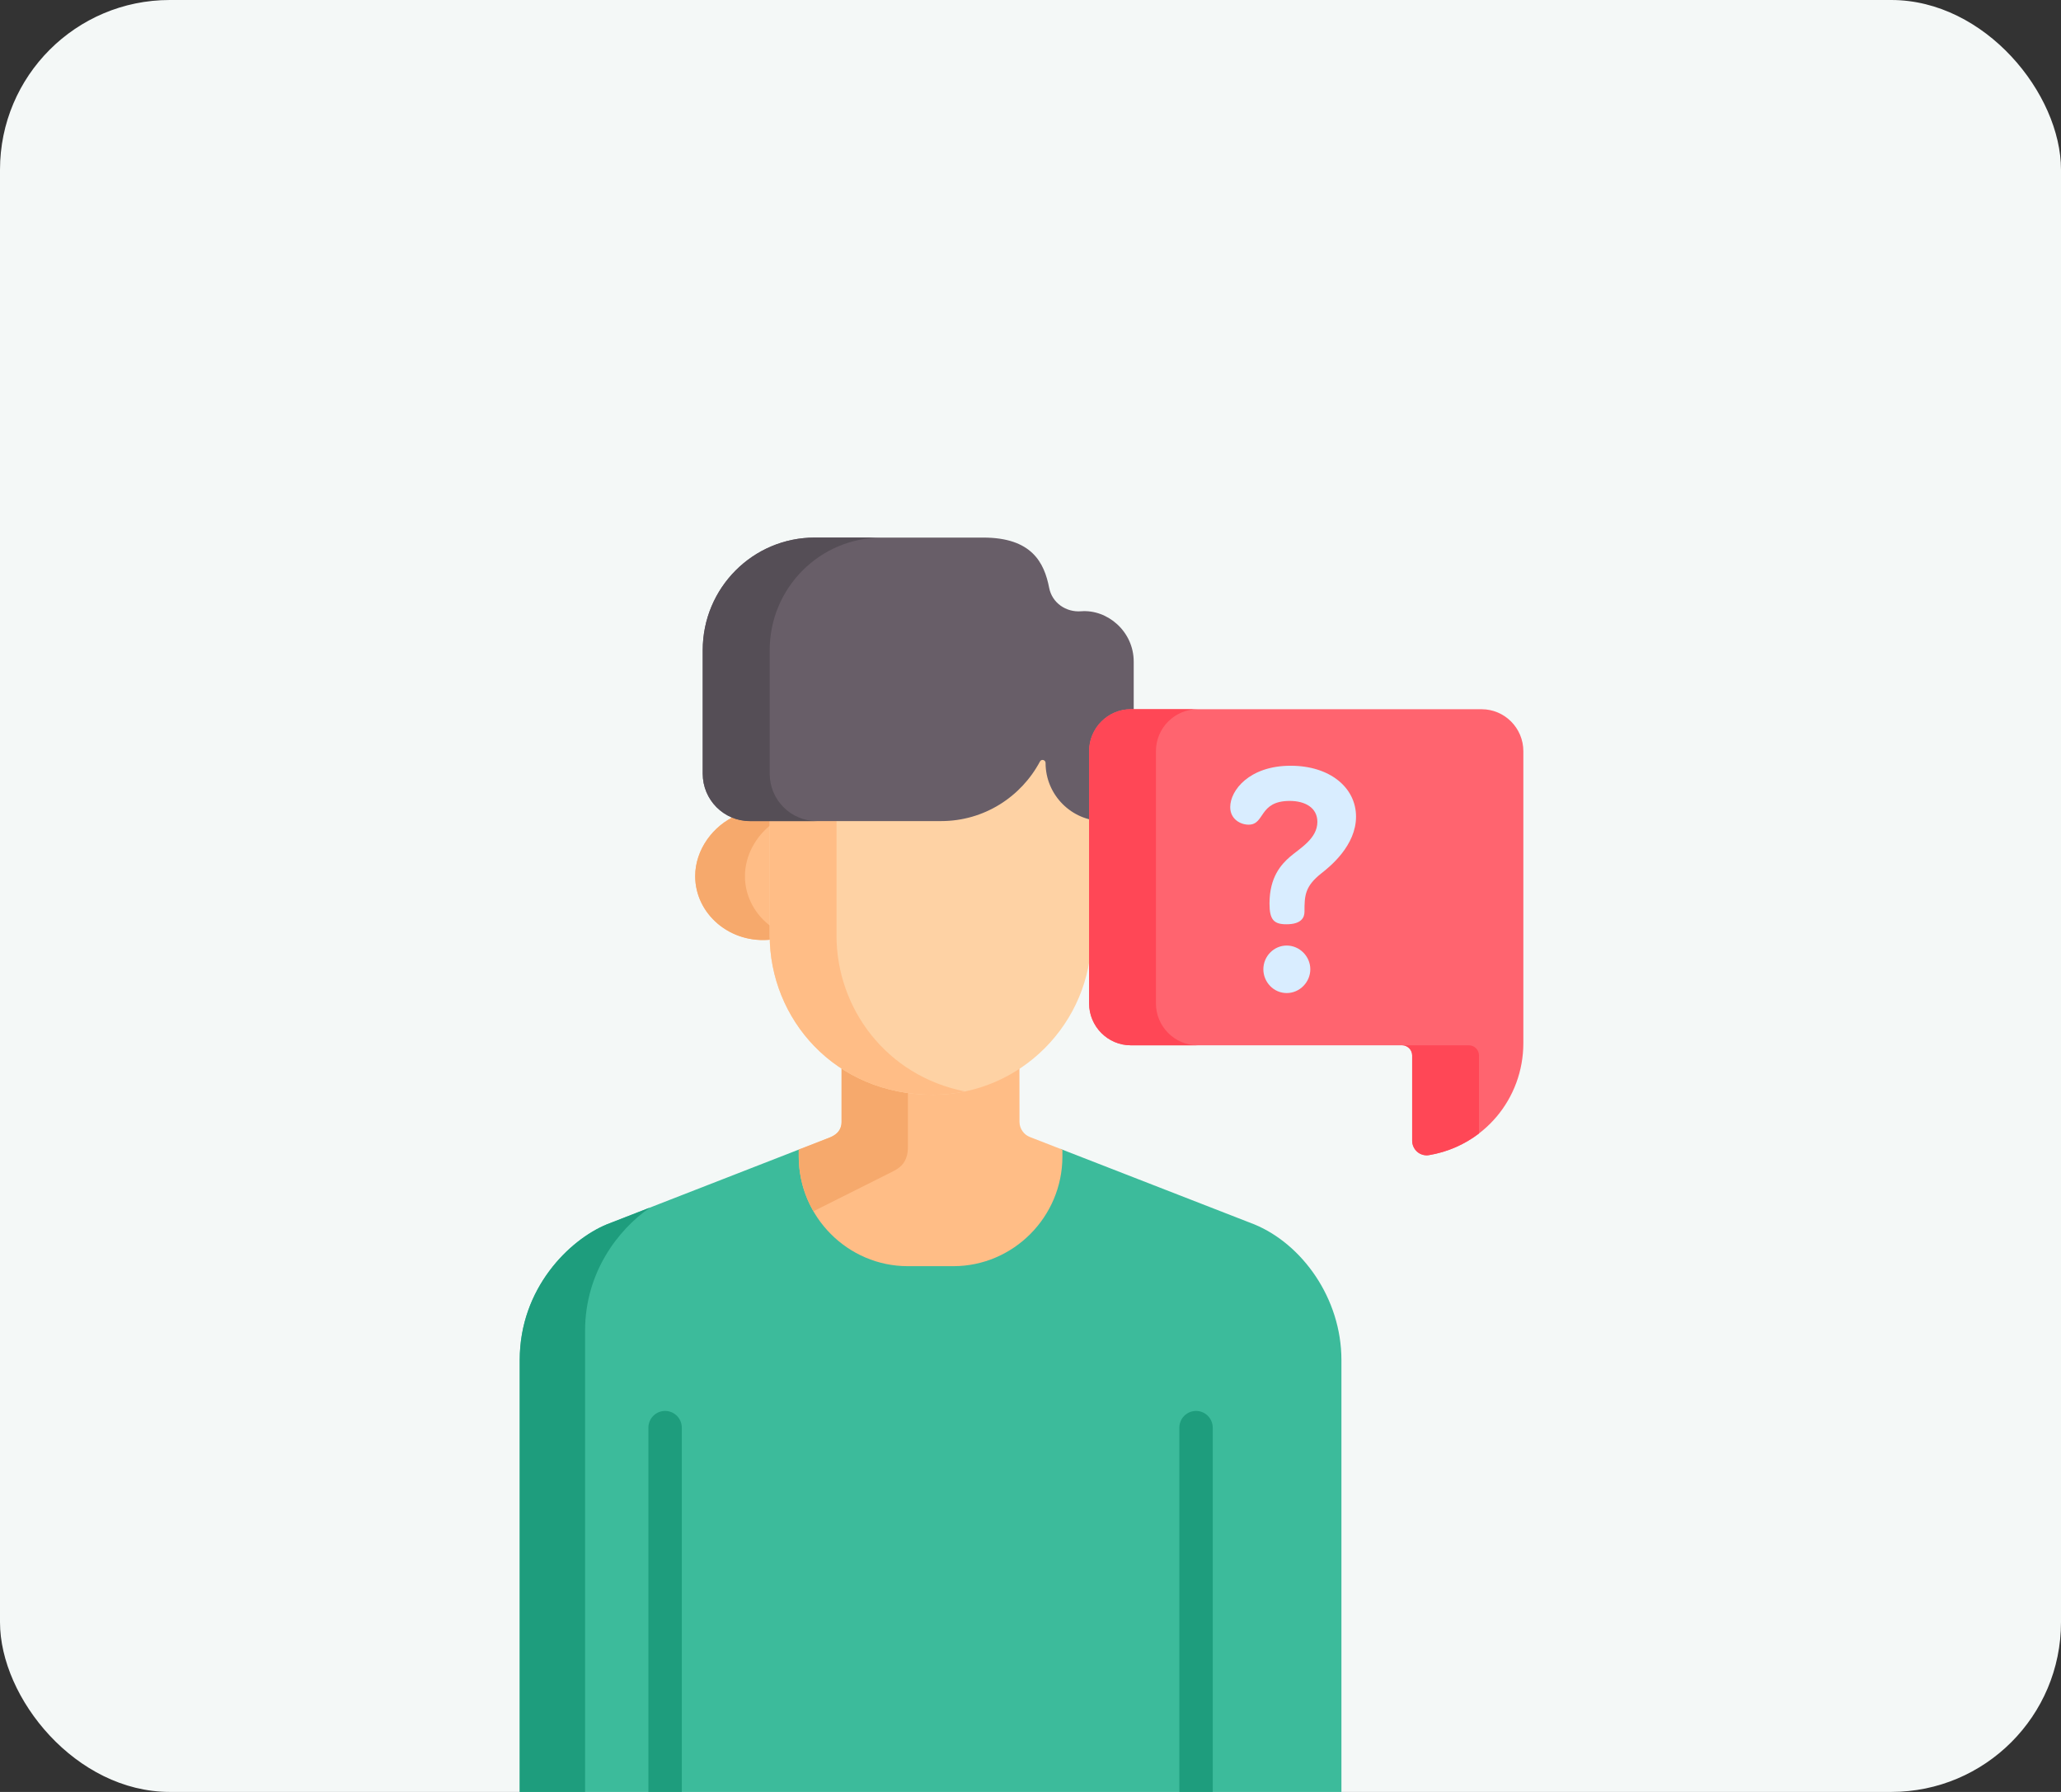 <svg width="115" height="100" viewBox="0 0 115 100" fill="none" xmlns="http://www.w3.org/2000/svg">
<rect x="0" y="0" width="115" height="100" fill="#333333" stroke="none"/>
<g clip-path="url(#clip0_1_3693)">
<rect width="115" height="100" rx="9.471" fill="#F4F8F7"/>
<path d="M69.996 68.33L59.155 64.11V64.294C59.155 67.658 56.541 70.41 53.195 70.41H50.654C47.307 70.41 44.693 67.658 44.693 64.294V64.106L33.852 68.33C31.778 69.189 29 71.889 29 75.896V100.375C29 101.273 29.724 102 30.617 102H73.231C74.124 102 74.849 101.273 74.849 100.375V75.896C74.848 72.445 72.65 69.428 69.996 68.33Z" fill="#3CBB9B"/>
<path d="M32.646 100.375V74.272C32.646 71.025 34.47 68.636 36.266 67.39L33.852 68.33C31.778 69.189 29 71.889 29 75.896V100.375C29 101.273 29.724 102 30.617 102H34.263C33.37 102 32.646 101.272 32.646 100.375ZM38.044 102V79.675C38.044 79.427 37.945 79.188 37.771 79.012C37.596 78.837 37.359 78.738 37.111 78.738C36.864 78.738 36.627 78.837 36.452 79.012C36.278 79.188 36.179 79.427 36.179 79.675V102H38.044ZM67.669 102V79.675C67.669 79.427 67.571 79.188 67.396 79.012C67.221 78.837 66.984 78.738 66.737 78.738C66.49 78.738 66.253 78.837 66.078 79.012C65.903 79.188 65.805 79.427 65.805 79.675V102H67.669Z" fill="#1E9D7D"/>
<path d="M50.654 70.66H53.195C56.542 70.66 59.28 67.907 59.28 64.543V64.158L57.459 63.449C57.144 63.326 56.887 62.998 56.886 62.61L56.883 59.271C55.493 60.185 53.834 60.719 52.053 60.719C50.088 60.719 48.364 60.172 46.958 59.258V62.605C46.958 62.844 46.884 63.019 46.777 63.151L46.777 63.151C46.575 63.401 46.254 63.497 46.084 63.563L44.569 64.154V64.543C44.569 67.907 47.307 70.66 50.654 70.66Z" fill="#FFBD86"/>
<path d="M49.785 65.391C49.955 65.297 50.276 65.16 50.478 64.805L50.478 64.805C50.585 64.617 50.659 64.367 50.659 64.026V60.623C49.266 60.43 48.021 59.949 46.958 59.258L46.958 62.605C46.958 62.844 46.884 63.019 46.777 63.151L46.777 63.151C46.575 63.401 46.254 63.497 46.084 63.563L44.569 64.153V64.543C44.569 65.653 44.869 66.695 45.388 67.595L49.785 65.391Z" fill="#F6A96C"/>
<path d="M43.063 52.193V45.636H41.927C41.638 45.636 41.361 45.59 41.1 45.506C39.798 46.062 38.79 47.41 38.79 48.895C38.79 50.99 40.729 52.707 43.069 52.431C43.067 52.352 43.063 52.272 43.063 52.193Z" fill="#FFBD86"/>
<path d="M43.063 51.734C42.15 51.078 41.566 50.044 41.566 48.895C41.566 47.739 42.178 46.668 43.063 45.987V45.636H41.927C41.638 45.636 41.361 45.59 41.1 45.506C39.798 46.062 38.79 47.41 38.79 48.895C38.79 50.99 40.729 52.707 43.069 52.431C43.067 52.352 43.063 52.273 43.063 52.193L43.063 51.734Z" fill="#F6A96C"/>
<path d="M58.34 41.702C58.34 41.528 58.109 41.468 58.027 41.621C56.975 43.599 54.902 44.946 52.515 44.946H42.948V52.199C42.948 56.848 46.571 61.094 52.052 61.094C56.931 61.094 60.901 57.103 60.901 52.199V44.875C59.443 44.564 58.34 43.256 58.34 41.702Z" fill="#FED2A4"/>
<path d="M46.675 52.2V44.946H42.948V52.2C42.948 56.849 46.571 61.094 52.052 61.094C52.668 61.094 53.27 61.03 53.851 60.909C49.465 60.047 46.675 56.279 46.675 52.2Z" fill="#FFBD86"/>
<path d="M60.326 34.112C59.48 34.178 58.705 33.644 58.542 32.807C58.268 31.398 57.574 30 54.864 30H45.46C42.009 30 39.211 32.812 39.211 36.282V43.176C39.211 44.636 40.389 45.821 41.842 45.821H52.515C54.902 45.821 56.975 44.474 58.028 42.496C58.109 42.343 58.341 42.403 58.341 42.577C58.341 44.361 59.793 45.821 61.568 45.821C62.498 45.821 63.259 45.056 63.259 44.12V36.926C63.259 35.231 61.788 33.999 60.326 34.112Z" fill="#685E68"/>
<path d="M42.948 43.176V36.282C42.948 32.812 45.746 30 49.197 30H45.46C42.009 30 39.211 32.812 39.211 36.282V43.176C39.211 44.636 40.389 45.821 41.842 45.821H45.579C44.126 45.821 42.948 44.636 42.948 43.176Z" fill="#554E56"/>
<path d="M82.671 39.579H63.099C61.815 39.579 60.77 40.629 60.77 41.92V55.993C60.77 57.284 61.815 58.334 63.099 58.334H78.234C78.383 58.334 78.526 58.394 78.631 58.5C78.737 58.606 78.796 58.75 78.796 58.9V63.657C78.796 63.776 78.822 63.893 78.872 64.001C78.922 64.109 78.994 64.205 79.085 64.282C79.173 64.358 79.277 64.413 79.388 64.444C79.5 64.475 79.617 64.482 79.732 64.463C82.784 63.954 85 61.324 85 58.209V41.92C85 40.629 83.955 39.579 82.671 39.579Z" fill="#FF646F"/>
<path d="M64.499 55.993V41.92C64.499 40.629 65.544 39.579 66.828 39.579H63.099C61.815 39.579 60.77 40.629 60.77 41.92V55.993C60.77 57.284 61.815 58.334 63.099 58.334H66.828C65.544 58.334 64.499 57.284 64.499 55.993ZM82.525 58.9C82.525 58.75 82.466 58.606 82.36 58.5C82.255 58.394 82.112 58.334 81.963 58.334H78.234C78.383 58.334 78.526 58.394 78.632 58.5C78.737 58.606 78.796 58.75 78.796 58.9V63.657C78.796 63.776 78.822 63.893 78.872 64.001C78.922 64.109 78.995 64.205 79.085 64.282C79.173 64.358 79.277 64.413 79.389 64.444C79.5 64.475 79.618 64.482 79.732 64.463C80.781 64.288 81.73 63.863 82.525 63.254L82.525 58.9Z" fill="#FF4756"/>
<path d="M73.747 48.723C72.805 49.463 72.788 49.979 72.788 50.874C72.788 51.201 72.617 51.58 71.778 51.58C71.076 51.58 70.836 51.321 70.836 50.426C70.836 48.946 71.487 48.241 71.983 47.81C72.548 47.329 73.507 46.795 73.507 45.866C73.507 45.074 72.822 44.696 71.966 44.696C70.22 44.696 70.596 46.021 69.672 46.021C69.209 46.021 68.644 45.711 68.644 45.04C68.644 44.11 69.706 42.733 72.017 42.733C74.209 42.733 75.664 43.955 75.664 45.573C75.664 47.191 74.209 48.361 73.747 48.723ZM73.113 54.092C73.113 54.798 72.531 55.418 71.795 55.418C71.058 55.418 70.493 54.798 70.493 54.092C70.493 53.369 71.076 52.767 71.795 52.767C72.514 52.767 73.113 53.369 73.113 54.092Z" fill="#D9EDFF"/>
</g>
<defs>
<clipPath id="clip0_1_3693">
<rect width="115" height="100" rx="9.471" fill="white"/>
</clipPath>
</defs>
</svg>
